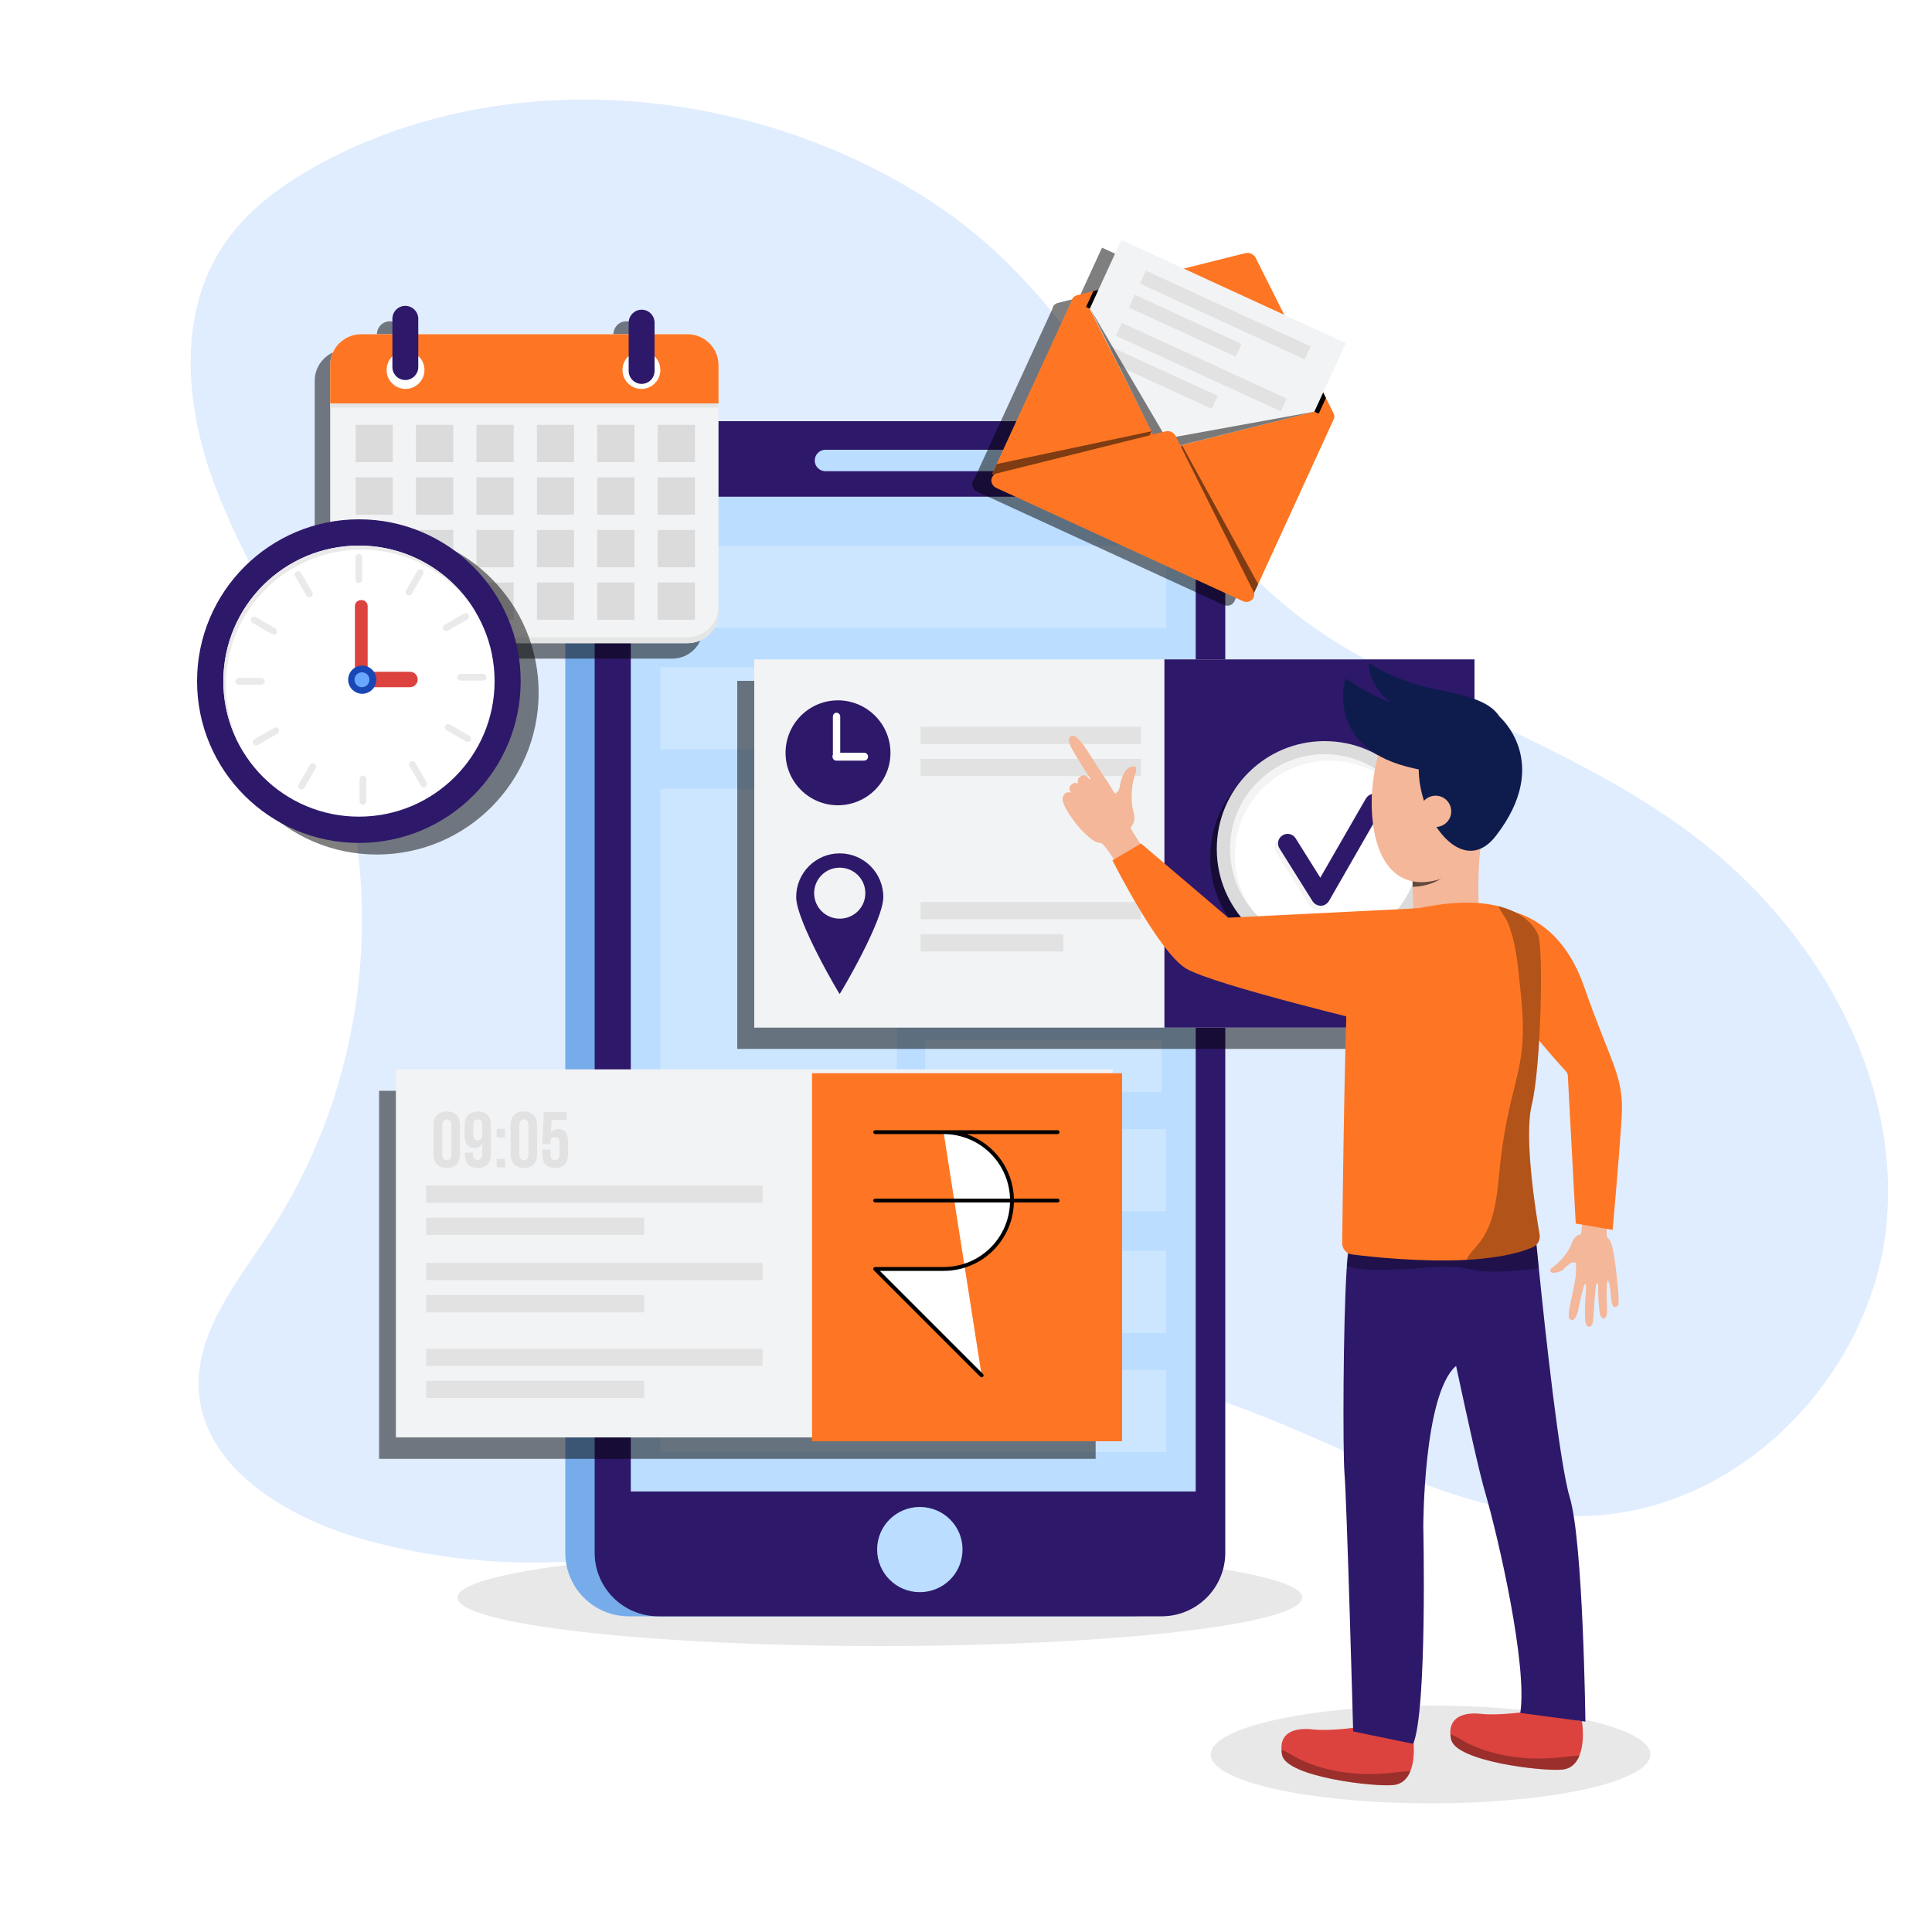 <svg version="1.2" xmlns="http://www.w3.org/2000/svg" viewBox="0 0 1000 1000" width="1000" height="1000"><defs><filter x="-50%" y="-50%" width="200%" height="200%" id="f1" ><feDropShadow dx="0" dy="0" stdDeviation="2.917" flood-color="#ffffff" flood-opacity="1.2"/></filter></defs><style>.a{fill:#fff}.b{fill:#e0edff}.c{fill:#e8e8e8}.d{fill:#76acea}.e{fill:#2e186a}.f{fill:#bdf}.g{fill:#def0ff}.h{opacity:.5;mix-blend-mode:soft-light}.i{fill:#f2f3f4}.j{fill:#dbdbdb}.k{opacity:.5;fill:#eaeaea}.l{fill:#eaeaea}.m{fill:#e2e2e2}.n{fill:#fe7624}.o{mix-blend-mode:soft-light}.p{fill:#d8a03d}.q{fill:#e5e5e5}.r{fill:#dc433e}.s{fill:#1947b6}.t{fill:#69a7fe}.u{fill:#f4b799}.v{opacity:.3;mix-blend-mode:soft-light}.w{opacity:.6;mix-blend-mode:soft-light}.x{filter:url(#f1);fill:#fff;stroke:#000;stroke-linecap:round;stroke-linejoin:round;stroke-width:2}.y{fill:#0e1c4d}</style><path class="a" d="m1000 1000h-1000v-1000h1000z"/><path class="b" d="m171.5 81.7c-21.2 10.8-41.5 24.6-54.8 43.7-24.9 35.7-21.1 83.8-6 124.5 15 40.7 40 77.6 56.1 118 35.1 87.7 24.7 190.7-27.1 269.8-17.1 26-39.3 52.7-36.7 83.4 3.4 39.4 45.9 64.7 85.5 75.8 79.9 22.4 168.7 12.8 240.8-26 36.9-19.9 70.7-47.4 112.3-55.3 94.6-18.2 180.5 70.6 277.2 69.1 81.4-1.2 149.8-72.8 157.6-150.4 7.7-77.5-36.7-154.7-101.1-202.8-51.7-38.6-114.3-60.8-171.2-91.8-106.3-57.8-123-168.4-218.1-232.7-90-60.9-216.6-75.1-314.5-25.3z"/><path class="c" d="m674 826.9c0 13.8-97.9 25.1-218.6 25.1-120.7 0-218.6-11.3-218.6-25.1 0-13.9 97.9-25.1 218.6-25.1 120.7 0 218.6 11.2 218.6 25.1z"/><path class="d" d="m586 836.6h-260.5c-18.2 0-32.9-14.7-32.9-32.9v-552.8c0-18.2 14.7-32.9 32.9-32.9h260.5c18.1 0 32.9 14.7 32.9 32.9v552.8c0 18.2-14.8 32.9-32.9 32.9z"/><path class="e" d="m601.2 836.6h-260.4c-18.2 0-33-14.7-33-32.9v-552.8c0-18.2 14.8-32.9 33-32.9h260.4c18.2 0 33 14.7 33 32.9v552.8c0 18.2-14.8 32.9-33 32.9z"/><path class="f" d="m618.9 772h-292.4v-514.9h292.4z"/><path class="f" d="m498.2 802c0 12.3-9.9 22.1-22.1 22.1-12.2 0-22.1-9.8-22.1-22.1 0-12.2 9.9-22 22.1-22 12.2 0 22.1 9.8 22.1 22z"/><path class="f" d="m531.3 243.9h-104.1c-3 0-5.5-2.5-5.5-5.5 0-3.1 2.5-5.6 5.5-5.6h104.1c3.1 0 5.6 2.5 5.6 5.6 0 3-2.5 5.5-5.6 5.5z"/><g style="opacity:.5"><path class="g" d="m603.6 325h-261.8v-42.4h261.8z"/><path class="g" d="m603.6 387.9h-261.8v-42.5h261.8z"/><path class="g" d="m603.6 627h-261.8v-42.5h261.8z"/><path class="g" d="m603.6 689.9h-261.8v-42.5h261.8z"/><path class="g" d="m603.6 751.6h-261.8v-42.5h261.8z"/><path class="g" d="m464.2 565.1h-122.4v-156.8h122.4z"/><path class="g" d="m601.3 434.8h-122.4v-26.5h122.4z"/><path class="g" d="m601.3 478.2h-122.4v-26.4h122.4z"/><path class="g" d="m601.3 521.6h-122.4v-26.4h122.4z"/><path class="g" d="m601.3 565.1h-122.4v-26.5h122.4z"/></g><path class="h" d="m752.6 542.9h-371v-190.5h371z"/><path class="i" d="m761.3 531.9h-370.9v-190.6h370.9z"/><path class="e" d="m763.2 531.9h-160.5v-190.6h160.5z"/><path class="h" d="m682.3 387.9c-30.9 0-55.9 25-55.9 55.9 0 30.8 25 55.8 55.9 55.8 30.8 0 55.8-25 55.8-55.8 0-30.9-25-55.9-55.8-55.9z"/><path class="j" d="m741.5 439.4c0 30.9-25 55.9-55.9 55.9-30.8 0-55.8-25-55.8-55.9 0-30.8 25-55.8 55.8-55.8 30.9 0 55.9 25 55.9 55.8z"/><path class="a" d="m734.6 439.4c0 27.1-21.9 49-49 49-27 0-48.9-21.9-48.9-49 0-27 21.9-49 48.9-49 27.1 0 49 22 49 49z"/><path class="k" d="m639.2 442.7c0-27.1 22-49 49-49 14.6 0 27.6 6.4 36.6 16.5-8.9-12-23.2-19.8-39.3-19.8-27 0-48.9 22-48.9 49 0 12.5 4.6 23.9 12.3 32.5-6.1-8.1-9.7-18.2-9.7-29.2z"/><g style="opacity:.5"><path class="l" d="m681.8 470.9c-1.7 0-3.3-0.9-4.2-2.3l-17.1-27.4c-1.4-2.3-0.8-5.3 1.6-6.8 2.3-1.4 5.3-0.7 6.8 1.6l12.7 20.4 23.6-41c1.4-2.4 4.4-3.2 6.7-1.8 2.4 1.3 3.2 4.4 1.9 6.7l-27.7 48.1c-0.9 1.5-2.5 2.4-4.2 2.5q-0.1 0-0.1 0z"/></g><path class="e" d="m683.6 468.8c-1.7 0-3.3-0.9-4.2-2.3l-17.1-27.3c-1.5-2.3-0.8-5.4 1.5-6.8 2.3-1.5 5.4-0.8 6.8 1.5l12.8 20.4 23.6-41c1.4-2.3 4.4-3.2 6.7-1.8 2.4 1.4 3.2 4.4 1.8 6.7l-27.6 48.1c-0.9 1.5-2.5 2.5-4.2 2.5q-0.1 0-0.1 0z"/><path class="e" d="m460.9 389.7c0 14.9-12.2 27.1-27.2 27.1-15 0-27.1-12.2-27.1-27.1 0-15 12.1-27.2 27.1-27.2 15 0 27.2 12.2 27.2 27.2z"/><path class="a" d="m433 393.5c-1.1 0-1.9-0.9-1.9-1.9v-20.8c0-1 0.8-1.9 1.9-1.9 1 0 1.9 0.9 1.9 1.9v20.8c0 1-0.9 1.9-1.9 1.9z"/><path class="a" d="m430.9 391.6c0-1.1 0.9-2 2-2h14.3c1.2 0 2.1 0.9 2.1 2 0 1.2-0.9 2.1-2.1 2.1h-14.3c-1.1 0-2-0.9-2-2.1z"/><path class="m" d="m590.6 385.1h-114.1v-8.9h114.1z"/><path class="m" d="m590.6 401.7h-114.1v-8.9h114.1z"/><path fill-rule="evenodd" class="e" d="m457.2 464.3c0 12.5-22.4 50.2-22.6 50.2-0.2 0-22.5-37.7-22.5-50.2 0-12.5 10.1-22.6 22.5-22.6 12.5 0 22.6 10.1 22.6 22.6zm-9.3-2c0-7.3-5.9-13.2-13.3-13.2-7.3 0-13.2 5.9-13.2 13.2 0 7.3 5.9 13.2 13.2 13.2 7.4 0 13.3-5.9 13.3-13.2z"/><path class="m" d="m590.6 475.8h-114.1v-8.9h114.1z"/><path class="m" d="m550.4 492.5h-73.9v-9h73.9z"/><path class="h" d="m567.1 755.1h-370.9v-190.5h370.9z"/><path class="i" d="m575.9 744h-371v-190.5h371z"/><path class="n" d="m580.8 746h-160.5v-190.5h160.5z"/><path class="m" d="m394.7 622.6h-174.1v-8.9h174.1z"/><path class="m" d="m333.4 639.2h-112.8v-8.9h112.8z"/><path class="m" d="m394.7 662.6h-174.1v-8.9h174.1z"/><path class="m" d="m333.4 679.3h-112.8v-9h112.8z"/><path class="m" d="m394.7 707h-174.1v-8.9h174.1z"/><path class="m" d="m333.4 723.6h-112.8v-8.9h112.8z"/><path fill-rule="evenodd" class="m" d="m224.4 582.5q0-3.5 1.8-5.3 1.7-1.9 5-1.9 3.4 0 5.1 1.9 1.8 1.8 1.8 5.3v14.8q0 3.5-1.8 5.4-1.7 1.8-5.1 1.8-3.3 0-5-1.8-1.8-1.9-1.8-5.4zm4.5 15.2q0 1.5 0.7 2.2 0.6 0.6 1.6 0.6 1.1 0 1.7-0.6 0.7-0.7 0.7-2.2v-15.4q0-1.6-0.7-2.2-0.6-0.7-1.7-0.7-1 0-1.6 0.7-0.7 0.6-0.7 2.2z"/><path fill-rule="evenodd" class="m" d="m254.1 597.1q0 3.6-1.6 5.5-1.7 1.9-5.2 1.9-3.3 0-5-1.8-1.7-1.9-1.7-5.4v-0.7h4.2v1q0 1.6 0.7 2.2 0.6 0.6 1.7 0.6 1.1 0 1.8-0.7 0.6-0.7 0.6-2.8v-5.2q-1.1 2.5-4.1 2.5-2.5 0-3.7-1.6-1.3-1.7-1.3-4.9v-5.2q0-3.5 1.8-5.3 1.7-1.9 5-1.9 3.3 0 5.1 1.9 1.7 1.8 1.7 5.3zm-6.8-6.9q1.1 0 1.7-0.7 0.6-0.6 0.6-2.2v-5.1q0-1.6-0.6-2.2-0.6-0.6-1.7-0.6-1 0-1.7 0.6-0.6 0.6-0.6 2.2v5.1q0 1.6 0.6 2.2 0.7 0.7 1.7 0.7z"/><path class="m" d="m261.4 584.3v4.4h-4.3v-4.4zm0 15.6v4.3h-4.3v-4.3z"/><path fill-rule="evenodd" class="m" d="m264.3 582.5q0-3.5 1.8-5.3 1.7-1.9 5-1.9 3.4 0 5.1 1.9 1.8 1.8 1.8 5.3v14.8q0 3.5-1.8 5.4-1.7 1.8-5.1 1.8-3.3 0-5-1.8-1.8-1.9-1.8-5.4zm4.5 15.2q0 1.5 0.7 2.2 0.6 0.6 1.6 0.6 1.1 0 1.7-0.6 0.7-0.7 0.7-2.2v-15.4q0-1.6-0.7-2.2-0.6-0.7-1.7-0.7-1 0-1.6 0.7-0.7 0.6-0.7 2.2z"/><path class="m" d="m284.9 595v2.6q0 1.6 0.6 2.2 0.7 0.6 1.7 0.6 1.1 0 1.7-0.6 0.7-0.6 0.7-2.2v-6.3q0-1.5-0.7-2.1-0.6-0.7-1.7-0.7-1 0-1.7 0.7-0.6 0.6-0.6 2.1v0.9h-4.2l0.8-16.6h11.8v4.1h-7.8l-0.4 6.8q1.3-2.1 4-2.1 2.4 0 3.7 1.7 1.2 1.7 1.2 4.9v6.3q0 3.5-1.7 5.4-1.6 1.8-5 1.8-3.3 0-5-1.8-1.6-1.9-1.6-5.4v-2.3z"/><path class="h" d="m680.2 217.8l-3.9-7.8-1.4-2.8 11.7-25.6-31.9-14.7-14.8-29.5c-0.9-1.8-3.2-2.9-5.2-2.4l-32 8-32.3-14.8-11.9 25.9-2.5 0.6-8.5 2.1c-1.7 0.5-2.6 1.7-2.8 3.1l-38.7 84.3-0.1 0.2-0.9 1.9-0.9 1.9c-1.6 1.9-1.1 5.1 1.7 6.3l127.5 58.6c2.3 1 4.5 0.1 5.5-1.6l2.4-5.2 38.8-84.7c0.7-1 0.9-2.4 0.2-3.8z"/><path class="n" d="m684.7 218.9l-127.5-58.6c-3.6-1.6-3.5-6.5 0.3-7.5l8.4-2.1 6.9-1.7 71.9-18c2-0.5 4.2 0.6 5.2 2.4l33.2 66.2 3.2 6.4 3.9 7.8c1.7 3.4-1.9 6.7-5.5 5.1z"/><path class="o" d="m686.3 206l-9.5 20.7-120.4-55.3 9.5-20.7 6.9-1.7 110.3 50.6z"/><path class="p" d="m650.2 304.4l-135.2-62.1 39.8-86.7 135.2 62z"/><path class="i" d="m636.8 288.8l-101.8-46.7c-4-1.8-5.7-6.6-3.9-10.5l49.3-107.4 116.2 53.4-49.3 107.3c-1.8 4-6.5 5.8-10.5 3.9z"/><path class="m" d="m675.3 186l-85.3-39.2 3.1-6.7 85.3 39.2z"/><path class="m" d="m639.6 184.6l-55.3-25.4 3.1-6.6 55.2 25.4z"/><path class="m" d="m663 212.9l-85.4-39.1 3.1-6.7 85.3 39.2z"/><path class="m" d="m627.2 211.6l-55.3-25.4 3.1-6.7 55.3 25.4z"/><path class="n" d="m554.8 155.6l-41.3 89.8 135.3 62.1 41.2-89.9-9.8-4.5-79.2 20-37-73.3z"/><path class="h" d="m680.2 213.1l-76.6 13.9 4.2 4.3z"/><path class="h" d="m564.4 160l39.4 67.1-6.1-0.4z"/><path class="h" d="m611.8 230.4l39.4 71.9-2.4 5.2-59.8-27.4z"/><path class="h" d="m596.1 223.2l-80.2 17-2.4 5.2 59.8 27.4z"/><path class="n" d="m516.1 245l87.1-21.7c2.1-0.6 4.3 0.5 5.3 2.4l40.2 80.3c1.8 3.4-1.8 6.8-5.5 5.1l-127.4-58.5c-3.7-1.7-3.5-6.6 0.3-7.6z"/><path class="h" d="m347.9 181h-17v-8c0-3.7-3-6.7-6.7-6.7-3.7 0-6.7 3-6.7 6.7v8h-109v-8c0-3.7-3-6.7-6.7-6.7-3.7 0-6.7 3-6.7 6.7v8h-16.2c-8.8 0-16 7.2-16 16v19.7 2.3 102.8 3.1c0 8.9 7.2 16 16 16h169c8.9 0 16-7.1 16-16v-3.1-102.8-2.3-19.7c0-8.8-7.1-16-16-16z"/><path class="i" d="m371.9 189v127.9c0 8.9-7.2 16-16 16h-169c-8.8 0-16-7.1-16-16v-127.9c0-8.8 7.2-16 16-16h169c8.8 0 16 7.2 16 16z"/><path class="q" d="m355.9 329.8h-169c-8.8 0-16-7.2-16-16v3.1c0 8.9 7.2 16 16 16h169c8.8 0 16-7.1 16-16v-3.1c0 8.8-7.2 16-16 16z"/><path class="n" d="m371.9 189v19.8h-201v-19.8c0-8.8 7.2-16 16-16h169c8.8 0 16 7.2 16 16z"/><path class="j" d="m203.3 239.2h-19.2v-19.3h19.2z"/><path class="j" d="m234.6 239.2h-19.3v-19.3h19.3z"/><path class="j" d="m265.9 239.2h-19.3v-19.3h19.3z"/><path class="j" d="m297.1 239.2h-19.2v-19.3h19.2z"/><path class="j" d="m328.4 239.2h-19.3v-19.3h19.3z"/><path class="j" d="m359.7 239.2h-19.3v-19.3h19.3z"/><path class="j" d="m203.3 266.4h-19.2v-19.3h19.2z"/><path class="j" d="m234.6 266.4h-19.3v-19.3h19.3z"/><path class="j" d="m265.9 266.4h-19.3v-19.3h19.3z"/><path class="j" d="m297.1 266.4h-19.2v-19.3h19.2z"/><path class="j" d="m328.4 266.4h-19.3v-19.3h19.3z"/><path class="j" d="m359.7 266.4h-19.3v-19.3h19.3z"/><path class="j" d="m203.3 293.6h-19.2v-19.3h19.2z"/><path class="j" d="m234.6 293.6h-19.3v-19.3h19.3z"/><path class="j" d="m265.9 293.6h-19.3v-19.3h19.3z"/><path class="j" d="m297.1 293.6h-19.2v-19.3h19.2z"/><path class="j" d="m328.4 293.6h-19.3v-19.3h19.3z"/><path class="j" d="m359.7 293.6h-19.3v-19.3h19.3z"/><path class="j" d="m203.3 320.8h-19.2v-19.3h19.2z"/><path class="j" d="m234.6 320.8h-19.3v-19.3h19.3z"/><path class="j" d="m265.9 320.8h-19.3v-19.3h19.3z"/><path class="j" d="m297.1 320.8h-19.2v-19.3h19.2z"/><path class="j" d="m328.4 320.8h-19.3v-19.3h19.3z"/><path class="j" d="m359.7 320.8h-19.3v-19.3h19.3z"/><path class="q" d="m371.9 208.8v2.2h-201v-2.2z"/><path class="a" d="m219.7 191.5c0 5.4-4.4 9.8-9.8 9.8-5.4 0-9.8-4.4-9.8-9.8 0-5.4 4.4-9.8 9.8-9.8 5.4 0 9.8 4.4 9.8 9.8z"/><path class="a" d="m341.8 191.5c0 5.4-4.4 9.8-9.8 9.8-5.4 0-9.8-4.4-9.8-9.8 0-5.4 4.4-9.8 9.8-9.8 5.4 0 9.8 4.4 9.8 9.8z"/><path class="e" d="m209.8 196.7c-3.7 0-6.7-3-6.7-6.7v-25c0-3.7 3-6.7 6.7-6.7 3.6 0 6.7 3 6.7 6.7v25c0 3.7-3.1 6.7-6.7 6.7z"/><path class="e" d="m332.1 198.7c-3.6 0-6.7-3-6.7-6.7v-25c0-3.7 3.1-6.7 6.7-6.7 3.7 0 6.7 3 6.7 6.7v25c0 3.7-3 6.7-6.7 6.7z"/><path class="h" d="m195.1 274.8c-46.3 0-83.7 37.5-83.7 83.7 0 46.3 37.4 83.8 83.7 83.8 46.3 0 83.7-37.5 83.7-83.8 0-46.2-37.5-83.7-83.7-83.7z"/><path class="e" d="m269.5 352.6c0 46.2-37.5 83.7-83.7 83.7-46.3 0-83.8-37.5-83.8-83.7 0-46.3 37.5-83.8 83.8-83.8 46.2 0 83.7 37.5 83.7 83.8z"/><path class="a" d="m256 352.6c0 38.7-31.5 70.1-70.2 70.1-38.8 0-70.2-31.4-70.2-70.1 0-38.8 31.4-70.2 70.2-70.2 38.7 0 70.2 31.4 70.2 70.2z"/><path class="l" d="m116.9 354.7c0-38.8 31.4-70.2 70.2-70.2 25.2 0 47.3 13.3 59.7 33.3-12.1-21.2-34.9-35.4-61-35.4-38.7 0-70.2 31.4-70.2 70.2 0 13.5 3.9 26.1 10.5 36.9-5.8-10.3-9.2-22.1-9.2-34.8z"/><path class="l" d="m185.8 301.8c-1 0-1.8-0.8-1.8-1.8v-11.6c0-1 0.8-1.7 1.8-1.7 0.9 0 1.7 0.7 1.7 1.7v11.6c0 1-0.8 1.8-1.7 1.8z"/><path class="l" d="m161 309c-0.8 0.4-1.9 0.2-2.4-0.7l-5.8-10c-0.5-0.9-0.2-1.9 0.7-2.4 0.8-0.5 1.9-0.2 2.3 0.6l5.9 10.1c0.4 0.8 0.1 1.9-0.7 2.4z"/><path class="l" d="m143.2 327.6c-0.5 0.8-1.6 1.1-2.4 0.6l-10.1-5.8c-0.8-0.5-1.1-1.5-0.6-2.4 0.4-0.8 1.5-1.1 2.3-0.6l10.1 5.8c0.8 0.5 1.1 1.5 0.7 2.4z"/><path class="l" d="m137 352.6c0 1-0.8 1.8-1.7 1.8h-11.7c-0.9 0-1.7-0.8-1.7-1.8 0-0.9 0.8-1.7 1.7-1.7h11.7c0.9 0 1.7 0.8 1.7 1.7z"/><path class="l" d="m144.2 377.4c0.5 0.8 0.2 1.9-0.7 2.4l-10 5.8c-0.9 0.5-1.9 0.2-2.4-0.6-0.5-0.9-0.2-1.9 0.6-2.4l10.1-5.8c0.8-0.5 1.9-0.2 2.4 0.6z"/><path class="l" d="m162.8 395.3c0.8 0.4 1.1 1.5 0.6 2.3l-5.8 10.1c-0.5 0.8-1.5 1.1-2.4 0.7-0.8-0.5-1.1-1.6-0.6-2.4l5.8-10.1c0.5-0.8 1.6-1.1 2.4-0.6z"/><path class="l" d="m187.9 401.4c0.9 0 1.7 0.8 1.7 1.8v11.6c0 1-0.8 1.7-1.7 1.7-1 0-1.8-0.7-1.8-1.7v-11.6c0-1 0.8-1.8 1.8-1.8z"/><path class="l" d="m212.6 394.2c0.9-0.5 1.9-0.2 2.4 0.7l5.8 10c0.5 0.9 0.2 1.9-0.6 2.4-0.8 0.5-1.9 0.2-2.4-0.6l-5.8-10.1c-0.5-0.8-0.2-1.9 0.6-2.4z"/><path class="l" d="m230.5 375.6c0.5-0.8 1.5-1.1 2.4-0.6l10 5.8c0.9 0.5 1.2 1.5 0.7 2.4-0.5 0.8-1.6 1.1-2.4 0.6l-10.1-5.8c-0.8-0.5-1.1-1.6-0.6-2.4z"/><path class="l" d="m236.6 350.6c0-1 0.8-1.8 1.8-1.8h11.6c1 0 1.8 0.8 1.8 1.8 0 0.9-0.8 1.7-1.8 1.7h-11.6c-1 0-1.8-0.8-1.8-1.7z"/><path class="l" d="m229.4 325.8c-0.4-0.8-0.1-1.9 0.7-2.4l10.1-5.8c0.8-0.5 1.9-0.2 2.3 0.6 0.5 0.9 0.2 1.9-0.6 2.4l-10.1 5.8c-0.8 0.5-1.9 0.2-2.4-0.6z"/><path class="l" d="m210.8 307.9c-0.8-0.4-1.1-1.5-0.6-2.3l5.8-10.1c0.5-0.9 1.6-1.1 2.4-0.7 0.8 0.5 1.1 1.6 0.6 2.4l-5.8 10.1c-0.5 0.8-1.5 1.1-2.4 0.6z"/><path class="r" d="m187.2 354.3h-0.4c-1.7 0-3.1-1.4-3.1-3.1v-37.5c0-1.7 1.4-3.1 3.1-3.1h0.4c1.7 0 3.1 1.4 3.1 3.1v37.5c0 1.7-1.4 3.1-3.1 3.1z"/><path class="r" d="m183.3 351.7c0-2.2 1.8-4 4-4h24.9c2.2 0 4 1.8 4 4 0 2.2-1.8 4-4 4h-24.9c-2.2 0-4-1.8-4-4z"/><path class="s" d="m194.8 351.8c0 4-3.3 7.3-7.3 7.3-4 0-7.3-3.3-7.3-7.3 0-4 3.3-7.3 7.3-7.3 4 0 7.3 3.3 7.3 7.3z"/><path class="t" d="m191.2 351.8c0 2.2-1.7 3.9-3.9 3.9-2.1 0-3.8-1.7-3.8-3.9 0-2.1 1.7-3.8 3.8-3.8 2.2 0 3.9 1.7 3.9 3.8z"/><path class="c" d="m854.2 908.1c0 14-50.9 25.3-113.7 25.3-62.9 0-113.8-11.3-113.8-25.3 0-14 50.9-25.3 113.8-25.3 62.8 0 113.7 11.3 113.7 25.3z"/><path class="u" d="m837.6 675.3q-0.1 0.1-0.1 0.3 0 0 0 0-0.1 0.1-0.1 0.2 0 0-0.1 0 0 0.1-0.1 0.2 0 0 0 0-0.1 0.1-0.2 0.1 0 0.1 0 0.1-0.1 0-0.2 0.1-0.1 0-0.1 0-0.1 0-0.2 0.1-0.1 0-0.1 0-0.1 0-0.2 0-0.2 0.1-0.4 0.1-0.1 0-0.1 0-0.1 0-0.2-0.1 0 0 0 0-0.2 0-0.3-0.1 0 0 0 0c-1.4-1.2-1.4-6.8-1.8-9.8q-0.1-0.3-0.1-0.5 0 0 0-0.1-0.1-0.2-0.1-0.4 0-0.1 0-0.1-0.1-0.2-0.1-0.4 0 0 0-0.1-0.1-0.2-0.1-0.3 0 0 0-0.1-0.1-0.1-0.1-0.3 0 0 0 0-0.1-0.2-0.1-0.3 0 0 0 0-0.1-0.2-0.1-0.3 0 0 0 0 0-0.1-0.1-0.2 0 0 0 0 0-0.1-0.1-0.2 0 0 0 0-0.1-0.2-0.2-0.3 0 0 0 0 0 0-0.1-0.1 0 0 0 0 0 0-0.1 0 0 0 0 0 0 0 0 0.1 0 0 0 0-0.1 0-0.1 0 0 0 0 0.1c-0.4 0.4-0.5 7.6-0.3 10.9 0.1 2.3 0.4 5.5-0.3 7.2q0 0 0 0 0 0.2-0.1 0.3 0 0 0 0 0 0.1-0.1 0.2 0 0 0 0.1-0.1 0.2-0.3 0.3 0 0 0 0.1-0.1 0-0.2 0.1 0 0 0 0-0.1 0.1-0.2 0.1 0 0 0 0-0.1 0-0.2 0.1 0 0-0.1 0-0.1 0-0.2 0-0.1 0-0.2 0-0.1 0-0.1 0-0.1-0.1-0.2-0.1 0 0 0 0-0.3-0.1-0.5-0.3 0 0 0 0 0-0.1-0.1-0.1 0 0 0 0c-1-1.3-1.2-4.6-1.4-7.8q-0.1 0-0.1 0 0-0.2 0-0.3 0-0.1 0-0.2 0-0.1 0-0.2 0-0.1 0-0.2 0-0.2 0-0.4c-0.4-4.4 0.3-8.6-0.8-8.6-1-0.1-1.7 16.2-1.8 17.4-0.1 0.8-0.2 2.9-0.8 4.2q0 0 0 0-0.1 0.1-0.2 0.2 0 0 0 0 0 0.1-0.1 0.1 0 0.1 0 0.1-0.1 0-0.1 0.1 0 0-0.1 0 0 0.1-0.1 0.2 0 0 0 0-0.1 0-0.2 0.1 0 0 0 0-0.1 0-0.2 0.1 0 0 0 0-0.1 0-0.1 0-0.1 0-0.1 0-0.1 0-0.2 0-0.1 0-0.2 0-0.1 0-0.1 0-0.1 0-0.1 0 0 0-0.1 0 0-0.1-0.1-0.1 0 0-0.1 0 0 0-0.1-0.1 0 0 0 0-0.1-0.1-0.2-0.1 0 0 0-0.1-0.1 0-0.1-0.1 0 0 0 0-0.2-0.2-0.3-0.3 0 0 0 0c-0.7-1.2-0.8-3.2-0.8-4.5-0.1-1.8 0-6.9 0.3-11.1 0.3-4.2 0.4-5.6-0.2-5.7q-0.1-0.1-0.1 0 0 0 0 0c-0.8 0.5-2.7 9.5-3.4 12.9-0.4 2-1 3.9-1.9 4.9q0 0 0 0-0.2 0.3-0.5 0.5 0 0 0 0 0 0-0.1 0.1 0 0 0 0-0.1 0-0.1 0.1 0 0-0.1 0 0 0-0.1 0 0 0 0 0.1-0.1 0-0.1 0 0 0-0.1 0 0 0-0.1 0-0.1 0-0.1 0 0 0-0.1 0.1 0 0-0.1 0 0 0 0-0.1-0.1 0-0.1 0-0.1 0-0.1 0-0.1 0-0.1 0 0 0-0.1 0 0 0-0.1-0.1 0 0-0.1 0 0 0-0.1-0.1-0.1 0-0.2-0.1 0 0 0 0-0.1 0-0.1-0.1-0.1 0-0.1 0 0-0.1-0.1-0.2c-1.2-1.8 0.4-7.6 1.1-11 0.8-3.9 2.3-10.5 2.2-13.2 0-2.7 0.5-5.2-1-5q-0.4 0.1-0.7 0.1c-1 0-3.1 1.7-4.3 3.1-1.3 1.5-4 2.2-5.7 2.2-0.9-0.1-1.5-0.3-1.6-0.9q0 0 0-0.1 0 0 0 0 0 0 0-0.1 0 0 0 0 0-0.1 0-0.1 0 0 0 0 0-0.1 0-0.1 0-0.1 0-0.1 0 0 0.1-0.1 0 0 0 0 0-0.1 0-0.1 0.1-0.1 0.1-0.1 0 0 0-0.1 0.1 0 0.1 0 0-0.1 0.1-0.2 0 0 0 0 0-0.1 0.1-0.1 0 0 0-0.1 0.1 0 0.2-0.1 0 0 0 0 0.1-0.1 0.1-0.2 0.1 0 0.1 0 0.1-0.1 0.2-0.2 0 0 0 0 0.1-0.1 0.2-0.2 0 0 0 0 0.1-0.1 0.3-0.2 0 0 0 0 0.1-0.2 0.3-0.3 0 0 0 0 0.1-0.1 0.3-0.2c3.4-2.5 7.1-7.3 8.4-10.3 1.2-3.1 1.7-5.1 5.2-6.1 1.1-0.3 0.8-26 0.6-29.8-0.2-3.7 15.4-2.2 15.3 0.9-0.1 3-3.7 29.4-2.1 30.7 1.5 1.3 2.2 2.7 3.2 8 0.5 2.6 1.2 7.7 1.6 12 0 0 0.9 8 1 11.1 0 1.6 0 2.8-0.2 3.6z"/><path class="n" d="m764 470.4c0 0 39.3-7.4 55.9 40.2 14.1 40.5 20.7 46.2 19.5 67.3-1.3 21.2-4.7 58.7-4.7 58.7l-19.1-3.3-4.1-76.5c0-0.8-0.3-1.6-0.9-2.2-7.4-8-57.5-63.4-46.6-84.2z"/><path class="r" d="m730 916.8c-1.5 3.8-4.3 6.6-8.5 7.1-9.7 1.2-55.5-4.1-57.9-15.5q-0.3-1.4-0.3-2.7c-0.7-9.2 7.2-11.5 15.9-10.6 9.5 1.1 23.6-1.1 23.6-1.1l28.5 5c0.9 6 0.7 12.8-1.3 17.8z"/><path class="v" d="m730 916.8c-1.5 3.8-4.3 6.6-8.5 7.1-9.7 1.2-55.5-4.1-57.9-15.5q-0.3-1.4-0.3-2.7c3 1 5.9 3.2 8.4 4.4 10 5 21.1 7.5 32.2 8 6.1 0.3 12.3 0.1 18.3-0.7 2.6-0.3 5.2-0.6 7.8-0.6z"/><path class="r" d="m817.5 908.7c-1.5 3.9-4.3 6.7-8.5 7.2-9.7 1.2-55.5-4.1-57.9-15.6q-0.3-1.4-0.4-2.6c-0.6-9.2 7.3-11.6 16-10.6 9.5 1 23.6-1.2 23.6-1.2l28.5 5c0.9 6.1 0.7 12.8-1.3 17.8z"/><path class="v" d="m817.5 908.7c-1.5 3.9-4.3 6.7-8.5 7.2-9.7 1.2-55.5-4.1-57.9-15.6q-0.3-1.4-0.4-2.6c3.1 0.9 6 3.1 8.5 4.4 10 5 21.1 7.4 32.2 8 6.1 0.3 12.3 0 18.3-0.7 2.6-0.3 5.2-0.7 7.8-0.7z"/><path class="e" d="m820.6 891.1l-33.7-4.5c3.8-24.2-11.1-89.7-18.1-113.8-3.1-10.4-9.3-38.6-15.5-67.5-3.7-17.5-7.4-35.3-10.3-49.4-1.1-5.2-2-9.8-2.8-13.8-1.9-9.1-3-14.8-3-14.8l57.5 11.3c0 0 0.7 7 1.8 17.9 3.3 32.8 10.7 100.9 16 118.5 7 23.3 8.1 116.1 8.1 116.1z"/><path class="e" d="m778.1 642.3c0 0-0.5 7.6-2.5 17.9-2.9 15.4-9.1 36.6-21.5 46.5q-0.4 0.3-0.8 0.6c-16.6 15.2-16.6 82.8-16.6 82.8 0 0 2.1 94.4-5.2 112.5l-31.1-6.4c0 0-3.3-119.9-4.5-133.6-0.9-11.4-0.7-77.4 1.1-105.4 0.4-5.3 0.8-9.2 1.3-11.2l41.9-1.9z"/><path class="v" d="m796.5 656.5c-3 0.4-5.9 0.6-8.9 0.9-4 0.3-8 0.7-12 0.8-3.7 0.1-7.5-0.1-11.3-0.6-3-0.5-6-1.2-9.1-1.6-4-0.5-8.1-0.3-12.2-0.1q-1 0.1-2 0.1c-6.6 0.5-13.2 1-19.8 1.1-7 0.2-16.9 0.8-24.2-1.9 0.4-5.3 0.8-9.2 1.3-11.2l41.9-1.9c-1.9-9.1-3-14.8-3-14.8l57.5 11.3c0 0 0.7 7 1.8 17.9z"/><path class="u" d="m730.7 445.2l1.6 46.8 35.6 7.4c0 0-6.9-50.6 1.3-72.9z"/><path class="w" d="m731.1 455.5c0 0 22.1-6.8 28-18 0 0-6.2 21.1-27.9 21.5z"/><path class="u" d="m724 362.4c0 0-16.1 29-13.8 59.5 2.3 30.4 18.2 40.4 39.1 31.7 21-8.6 27.2-47.4 21.8-66.6-5.3-19.2-24.1-32.4-47.1-24.6z"/><path class="u" d="m550.1 412.7q0.1-0.2 0.1-0.3c0.1-0.5 0.4-1.1 1.1-1.7 1-0.7 1.8-0.8 2.5-0.4q0.2-0.2 0.3-0.4c-0.8-1.5-0.9-2.7 0.7-4 1-0.8 1.9-0.8 2.7-0.4q0.3-0.2 0.5-0.4c-0.4-1.1-0.2-2.1 1.1-3.1 1.9-1.5 3.3-0.6 4.8 1.3q0.2 0 0.3 0c0.7 0-1.4-2.4-4.8-8.1-3.5-5.8-8.2-12.1-5.1-14.1 2.4-1.6 6.2 3.8 10 9.8 2.7 4.3 7.2 11.3 9.2 14.1 1.6 2.2 2.8 5.3 3.9 5.8 0.5-0.6 1-1 1.2-1.2 1-0.8 1.1-4.2 1.9-6.5 1.1-3.3 3-5.8 4.9-6.2 2-0.6 3.5-0.5 2.2 3.9q-0.1 0.3-0.3 0.6 0 0 0 0-0.1 0.4-0.2 0.8-0.1 0.3-0.2 0.6c-1.3 4.9-1.5 11.6-0.7 15.3 1 4.1 1.9 6.6-0.9 10.1-0.9 1.1 18.1 27.3 21.1 31.1 2.9 3.7-12.8 12.2-14.9 8.9-2.1-3.2-19.2-31.7-21.7-31.9-2.5-0.1-4.3-1.1-9.2-5.8-2.4-2.3-11.7-13.6-10.5-17.8z"/><path class="n" d="m734.3 470.1l-98.6 4.9-45.1-38.4-14.8 8.7c0 0 23.8 47.4 38.1 56 14.3 8.6 102.6 29.6 102.6 29.6z"/><path class="n" d="m792.8 572c-4 16.5 1.9 54.3 4.1 67.1 0.4 2.7-1 5.3-3.5 6.4-9.1 4-21.4 5.8-34.3 6.6-23.4 1.2-48.5-1.4-59.2-2.8-3-0.3-5.2-2.9-5.2-5.9 0.3-24.5 1.5-127.3 3.6-148.5 2.3-24.2 36-24.8 36-24.8 18.1-3.8 31.5-3.5 41.1-1.1 12.6 3.1 18.7 9.7 20.8 15.1 2.7 7.1 1.5 67.9-3.4 87.9z"/><path fill-rule="evenodd" class="x" d="m488.4 586c19.6 0 35.4 15.9 35.4 35.4 0 19.6-15.8 35.4-35.4 35.4h-35.4l55.1 55.1m-55.1-125.9h35.4m0 0h59m-94.4 35.4h94.4"/><path class="v" d="m792.8 572c-4 16.5 1.9 54.3 4.1 67.1 0.4 2.7-1 5.3-3.5 6.4-9.1 4-21.4 5.8-34.3 6.6 1.3-3.1 3.8-5.4 5.9-7.9 9.2-11.1 9.9-26.5 11.4-40.8 1.1-11 3-21.8 5.5-32.6 2.1-8.9 4.7-17.8 5.7-26.9 1.5-12.3 0.1-24.7-1.2-37-1-10-2.2-20.2-6-29.5-0.8-1.9-3.5-5.4-5-8.4 12.6 3.1 18.7 9.7 20.8 15.1 2.7 7.1 1.5 67.9-3.4 87.9z"/><path class="y" d="m776.2 371c4.9 7.8 2 18-5.6 23.1-7.3 4.9-20.2 8.6-42.5 2.7-42.6-11.3-31.6-45.7-31.6-45.7 0 0 11.4 8.3 23.2 12.4 0 0-11.3-8.2-11.2-20.5 0 0 11.2 8.8 34 13.6 16.3 3.4 28.4 6 33.7 14.4z"/><path class="y" d="m776.2 371c0 0 27.5 23.6-1.9 61.6-29.3 38.1-73.9-77.3 1.9-61.6z"/><path class="u" d="m751.1 420.9c-0.5 4.4-4.5 7.6-9 7.1-4.5-0.5-7.7-4.5-7.1-9 0.5-4.4 4.5-7.6 9-7.1 4.4 0.5 7.6 4.5 7.1 9z"/></svg>